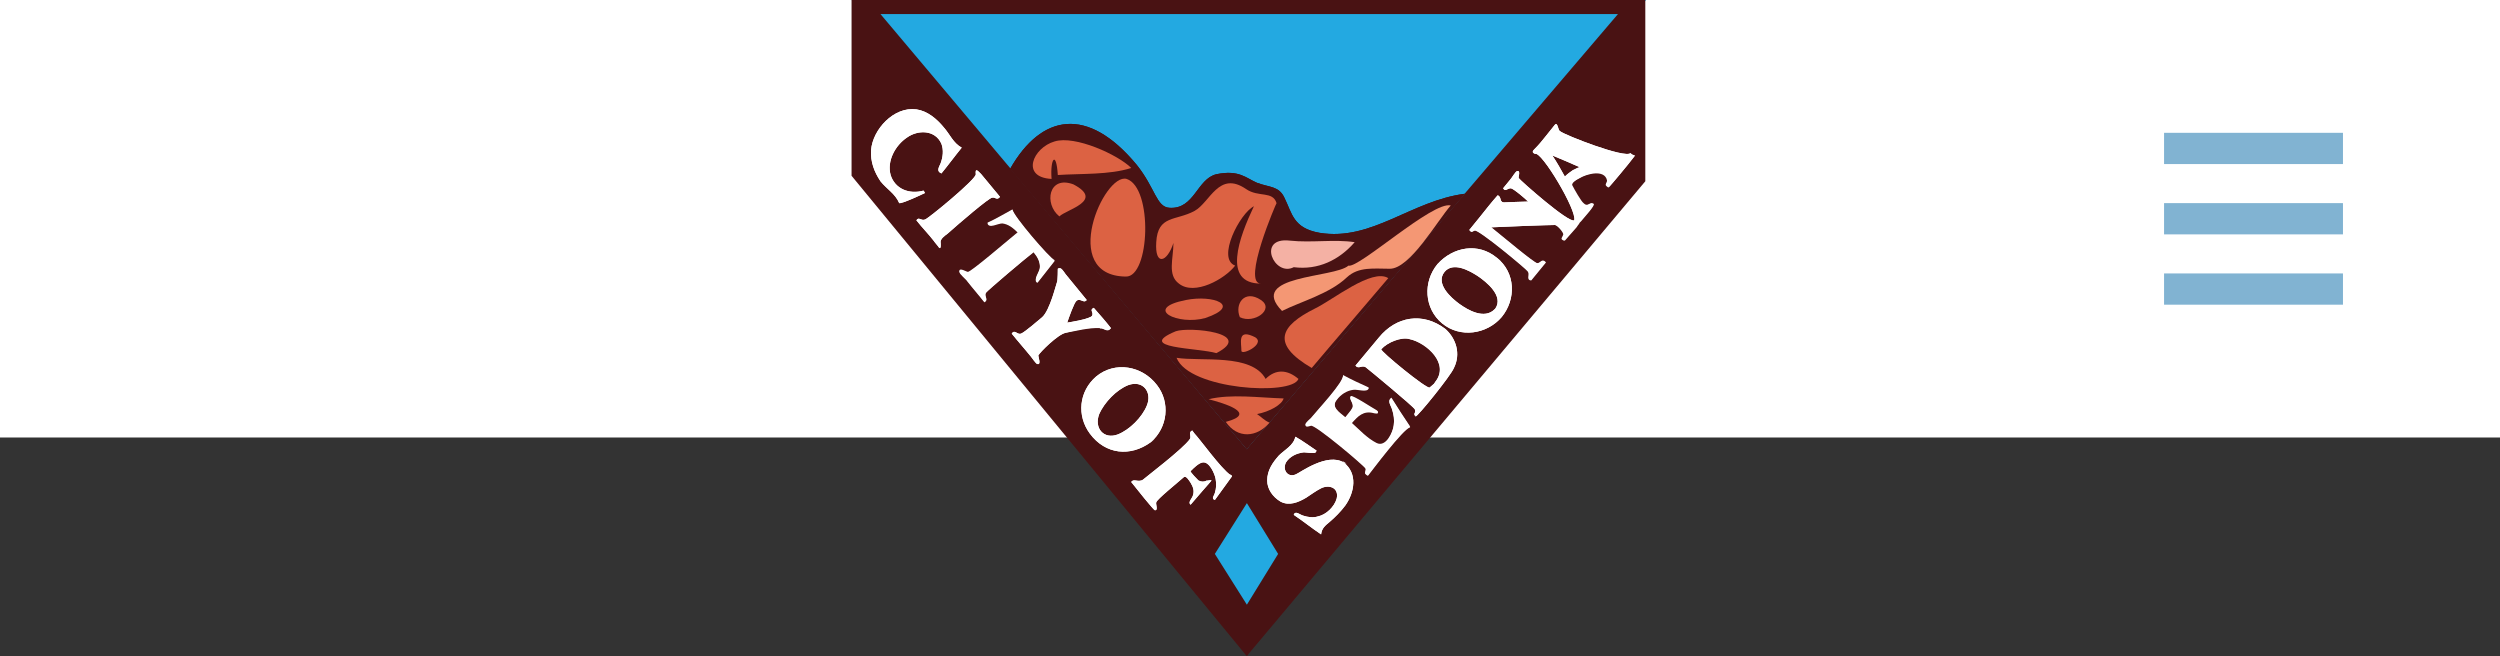 <svg width="320" height="84" viewBox="0 0 320 84" fill="none" xmlns="http://www.w3.org/2000/svg">
<rect x="0" y="0" width="320" height="84" fill="#333333" stroke="none"/>
<g id="top menu">
<rect id="Layer 64" width="320" height="56" fill="white"/>
<g id="icon-menu.svg">
<path id="Vector" d="M299.9 17H277V21H299.9V17Z" fill="#81B3D2"/>
<path id="Vector_2" d="M299.9 26H277V30H299.9V26Z" fill="#81B3D2"/>
<path id="Vector_3" d="M299.9 35H277V39H299.9V35Z" fill="#81B3D2"/>
</g>
<g id="logotype-mobile.svg">
<g id="Layer 2 1">
<g id="Group">
<g id="Group_2">
<path id="Vector_4" d="M109 0L159.6 59.1L210.7 0H109Z" fill="#23A9E1"/>
</g>
<path id="Vector_5" d="M159.9 0H109V22.5L159.6 84L159.9 83.6L210.6 23.2V0H159.9ZM159.9 57.1L159.6 57.5L112.7 1.8H159.9H207.1L159.9 57.1Z" fill="#491213"/>
<path id="Vector_6" d="M159.6 57.5L159.9 57.1L187.5 24.8C180.6 25.7 175.6 30.9 168.9 29.8C165.5 29.2 165.4 27.3 164.4 25.3C163.7 23.8 162.5 24 160.9 23.4C159.5 22.8 158.6 21.7 155.7 22.3C153.2 22.9 152.9 26.8 149.7 26.6C148 26.5 147.9 24.1 145.5 21.1C139.2 13.5 133.3 14.6 129.3 21.6L159.6 57.5Z" fill="#491213"/>
<g id="Group_3">
<g id="Group_4">
<path id="Vector_7" d="M132.3 32.2C132.8 32.8 133.2 33.5 133.1 34.3C133 34.9 132.2 35.8 132.8 36.1C133.5 35.2 134.3 34.2 135 33.3C134.4 33.1 129.6 27.5 129.6 26.8C128.5 27.4 127.5 28 126.4 28.5C126.6 29.2 127.7 28.5 128.3 28.5C129.1 28.6 129.7 29.1 130.3 29.7C128.6 31.1 124.4 34.7 123.9 34.8C123.7 34.8 122.8 34.2 122.8 34.7C122.8 35 123.7 35.7 123.8 35.9C124.5 36.8 125.3 37.7 126 38.6C126.6 38.3 125.9 37.9 126.2 37.4C126.5 37.1 131.1 33.2 132.3 32.2Z" fill="white"/>
</g>
<g id="Group_5">
<path id="Vector_8" d="M127 25.3C127.4 25.2 127.6 25.7 128 25.2C127.2 24.2 126.4 23.3 125.6 22.3C125.2 21.9 124.8 21.4 124.9 22.3C125 22.9 118.8 28 118.4 28.1C117.9 28.3 117.6 27.7 117.3 28.2C118 29.1 118.8 29.9 119.5 30.8C119.7 31.1 120 31.4 120.2 31.7C120.5 32 120.4 31 120.4 31.1C120.3 30.6 120.9 30.2 121.3 29.9C122.8 28.5 126.6 25.3 127 25.3Z" fill="white"/>
</g>
<g id="Group_6">
<path id="Vector_9" d="M118.2 24.4C116.4 24.9 114.6 24.2 114 22.4C113.5 20.6 114.6 18.6 116.1 17.6C117.5 16.6 119.7 16.6 120.5 18.4C120.8 19.2 120.7 20.1 120.4 20.9C120.2 21.4 119.8 21.9 120.5 22.2C121.4 21.1 122.2 20 123.1 18.9C122 18.3 121.6 17.2 120.8 16.3C119.9 15.2 118.7 14.2 117.3 14C114.4 13.6 111.7 16.6 111.5 19.2C111.4 20.7 111.9 22 112.7 23.2C113.5 24.2 114.6 24.8 115.1 26C115.4 26.1 117.8 25 118.4 24.7C118.3 24.6 118.3 24.4 118.2 24.4C117.5 24.6 118.2 24.4 118.2 24.4Z" fill="white"/>
</g>
<g id="Group_7">
<path id="Vector_10" d="M157.5 60.8C156.3 60 153.5 56.1 152.9 55.5C152.8 55.4 152.7 55.2 152.6 55.1C152.6 55.1 152.3 55.3 152.4 55.3C152.2 55.4 152.5 55.9 152.3 56.2C151.5 57.4 146.5 61.2 146.3 61.4C145.7 61.8 145.1 61.2 144.8 61.7C145.5 62.6 147.6 65.2 147.8 65.3C148.3 65.4 147.9 64.5 148 64.3C148.1 63.9 150.6 61.9 151.5 61.1C151.8 60.8 152.2 61.5 152.4 61.8C152.7 62.3 152.9 62.8 152.7 63.4C152.6 63.8 152 64.3 152.4 64.6C153 63.9 154.8 61.8 155 61.6C155.3 61.3 154.4 61.6 154.5 61.5C154.1 61.7 153.8 61.7 153.4 61.5C153.3 61.4 152.3 60.4 152.4 60.3C152.8 59.9 153.4 59.3 153.9 59.2C154.8 59 155.5 60.7 155.6 61.3C155.7 61.9 155.7 62.5 155.5 63.1C155.4 63.5 155 63.8 155.5 64C156.2 63 156.9 62.1 157.6 61.1C157.8 60.9 157.6 60.8 157.5 60.8C157.4 60.7 157.7 60.8 157.5 60.8Z" fill="white"/>
</g>
<g id="Group_8">
<path id="Vector_11" d="M147.3 56.6C149.5 54.7 149.8 51.5 148.1 49.3C146.2 46.8 142.7 46.2 140.3 48.2C138.1 50.1 137.8 53.2 139.5 55.5C141.5 58.2 144.7 58.5 147.3 56.6C148.5 55.7 147.2 56.7 147.3 56.6ZM146.8 51.9C146.2 53.4 144.6 55 143.1 55.6C141.3 56.3 140 54.8 140.7 53C141.3 51.5 142.9 49.9 144.4 49.3C146.3 48.6 147.5 50.2 146.8 51.9C146.5 52.8 146.9 51.7 146.8 51.9Z" fill="white"/>
</g>
<g id="Group_9">
<path id="Vector_12" d="M140.9 42C141.4 42.1 141.8 42.6 142.2 42C141.5 41.1 140.7 40.2 140 39.4C139.4 39.7 140 39.9 139.8 40.4C139.6 40.8 137.2 41.2 136.6 41.3C136.8 40.7 137.5 38.7 137.8 38.5C138.3 38.1 138.7 38.9 139.1 38.4C138.2 37.3 137.3 36.2 136.4 35.1C136.1 34.7 135.8 34.1 135.4 34.4C135.4 34.4 135.4 35.9 135.3 36.1C135.2 36.3 134.4 39.7 133.4 40.6C132.9 41 131.2 42.5 130.7 42.7C130.2 42.9 129.9 42.1 129.5 42.7C130.3 43.7 131.2 44.7 132 45.7C132.1 45.8 132.6 46.6 132.8 46.6C133.3 46.7 132.9 45.7 132.9 45.5C133.1 45.1 135.4 42.8 136.4 42.6C137.6 42.3 139.4 41.8 140.9 42C141.2 42.1 140.5 42 140.9 42Z" fill="white"/>
</g>
</g>
<g id="Group_10">
<g id="Group_11">
<path id="Vector_13" d="M178.2 52.4C178.4 53 178.5 53.7 178.4 54.4C178.3 55.3 177.4 57.3 176.2 56.7C175 56.1 174 55 173 54.1C173.8 53.2 174.5 52.4 175.9 52.8C176.3 52.9 176.6 52.8 176.2 52.5C175.8 52.3 173.1 50.5 172.9 50.7C172.6 51 173.4 51.6 173.1 52.2C172.9 52.6 172.5 53 172.2 53.4C171.5 52.8 170.3 52.1 171.1 51.1C171.6 50.4 172.4 49.9 173.2 49.8C173.8 49.7 175 50.2 175.2 49.6C174.1 49.1 173 48.6 171.9 48C172.1 48.8 168.6 52.5 167.8 53.5C167.7 53.6 167.1 54.1 167.1 54.3C167.1 54.7 167.7 54.4 167.8 54.4C168.3 54.2 174.6 59.5 174.8 59.9C174.9 60.2 174.6 60.5 174.8 60.6C174.8 60.6 175 60.8 175.1 60.8C175.5 60.3 179.6 54.8 180.5 54.6C179.7 53.4 178.9 52.2 178.1 50.9C177.5 51.3 178.1 52 178.2 52.4Z" fill="white"/>
</g>
<g id="Group_12">
<path id="Vector_14" d="M172 59.2C169.9 57.9 166.4 60.5 165.9 60.7C164.9 61.2 164.1 60.2 164.6 59.2C165.1 58.4 166 58 166.9 57.9C167.2 57.9 168.3 58.1 168.4 57.9C168.5 57.7 168.6 57.7 168.4 57.6C167.5 57 166.7 56.4 165.8 55.9C165.6 57 164.4 57.6 163.7 58.3C162.9 59.2 162.2 60.2 162.2 61.5C162.2 62.6 162.9 63.6 163.9 64.2C165 64.8 166.2 64.3 167.2 63.7C167.8 63.3 168.5 62.8 169.1 62.5C170.1 62 171.4 62.4 171.1 63.8C170.8 64.9 169.7 65.9 168.7 66.1C168.1 66.3 167.4 66.2 166.8 66C166.4 65.9 165.8 65.3 165.6 65.9C166.8 66.7 167.9 67.6 169.1 68.4C169.2 67.6 169.6 67.3 170.2 66.8C170.9 66.2 171.6 65.5 172.2 64.7C173.4 63 173.8 60.6 172 59.2Z" fill="white"/>
</g>
<g id="Group_13">
<path id="Vector_15" d="M172 59.2C173 59.7 171.4 58.7 172 59.2V59.2Z" fill="white"/>
</g>
<g id="Group_14">
<path id="Vector_16" d="M208.7 19.6C208 20.3 200.3 17.3 199.7 16.8C199.4 16.7 199.4 15.5 199 16C198.6 16.5 198.2 17 197.8 17.5C197.4 18 197 18.5 196.5 19C196.2 19.3 196 19.5 196.5 19.7C197.3 19.3 201.9 27 201.5 28.2C200.8 28.6 194.6 23.1 194.4 22.8C194.3 22.7 194.7 21.8 194.2 21.9C194 21.9 193.5 22.8 193.3 23C193 23.4 192.7 23.7 192.4 24.1C192.7 24.6 192.9 24.1 193.4 24.1C193.8 24.2 195.2 25.4 195.6 25.8C194.9 25.8 192.9 25.9 192.7 25.9C191.8 26 192.3 25.2 191.7 25C190.9 25.9 190.2 26.8 189.4 27.8C189 28.3 188.5 28.9 188.1 29.4C188 29.5 188.1 29.4 188.2 29.5C188.5 29.8 188.3 29.7 188.8 29.5C189.3 29.3 195.4 34.4 195.6 34.7C196 35.2 195.4 35.7 196 35.9C196.6 35.2 197.2 34.4 197.8 33.7C197.9 33.6 197.9 33.6 197.8 33.5C197.4 33.1 197.3 33.7 196.8 33.7C196.3 33.6 192.4 30.3 190.9 29.1C192.7 29 198.2 28.8 199.1 28.8C199.4 28.8 200.2 29.7 200.2 30C200.1 30.4 199.7 30.6 200.3 30.8C200.8 30.2 201.3 29.7 201.8 29.1L202 28.8C202.1 28.7 202.1 28.7 202.2 28.5L202.4 28.3C202.8 27.8 204.2 26.3 204 26.1C203.5 25.7 203.3 26.6 202.7 26C202.4 25.8 201.5 24.2 201.3 23.8C201 23.4 201.9 22.9 202.3 22.7C203.1 22.2 205.5 21.5 205.8 23C205.8 23.3 205.5 23.5 205.7 23.7C205.7 23.7 205.9 23.9 206 23.9C206.2 23.7 208.4 21.1 209.3 19.9C208.9 19.8 208.8 19.7 208.7 19.6ZM201.3 21.8C201.4 21.7 201.5 21.7 201.3 21.8C201 22 200.6 22.3 200.3 22.6C199.8 21.7 199.3 20.8 198.7 19.9C199.9 20.4 201.1 20.9 202.2 21.4C202 21.4 201.7 21.6 201.3 21.8Z" fill="white"/>
</g>
<g id="Group_15">
<path id="Vector_17" d="M191.6 33C189.2 31 186 31.6 184 33.8C182.1 36.1 182.3 39.5 184.6 41.4C186.9 43.3 190.3 42.8 192.2 40.6C194.1 38.3 194 34.9 191.6 33ZM191.3 39.6C190 40.9 187.9 39.7 186.8 38.9C185.7 38.1 183.7 36.3 184.9 34.8C186 33.5 188 34.6 189.1 35.3C190.3 36.1 192.5 37.9 191.4 39.5C191.5 39.4 191.5 39.4 191.3 39.6Z" fill="white"/>
</g>
<g id="Group_16">
<path id="Vector_18" d="M191.6 33C192.8 34 191.3 32.8 191.6 33V33Z" fill="white"/>
</g>
<g id="Group_17">
<path id="Vector_19" d="M191.3 39.6C191.4 39.5 191.4 39.5 191.4 39.5C191.3 39.6 191.3 39.6 191.3 39.6Z" fill="white"/>
</g>
<g id="Group_18">
<path id="Vector_20" d="M185 42.1C185.1 42.2 185.3 42.3 185 42.1C182.1 39.9 178.7 40.5 176.5 43.2C175.5 44.4 174.5 45.6 173.5 46.8C173.9 47.3 174.3 46.7 174.8 47C175.2 47.3 181 52.1 181.1 52.4C181.3 52.9 180.8 52.9 181.2 53.3C181.4 53.4 185.7 48.1 186.1 47.1C187 45.3 186.4 43.3 185 42.1ZM183.7 48.9C183.5 49.2 183.7 49 183 49.6C182.7 49.9 176.6 44.9 176.8 44.7C177.6 43.8 179.4 43.1 180.4 43.4C182.6 43.8 185.6 46.5 183.7 48.9Z" fill="white"/>
</g>
</g>
</g>
</g>
<path id="Vector_21" d="M159.6 57.5L159.9 57.1L187.5 24.8C180.6 25.7 175.6 30.9 168.9 29.8C165.5 29.2 165.4 27.3 164.4 25.3C163.7 23.8 162.5 24 160.9 23.4C159.5 22.8 158.6 21.7 155.7 22.3C153.2 22.9 152.9 26.8 149.7 26.6C148 26.5 147.9 24.1 145.5 21.1C139.2 13.5 133.3 14.6 129.3 21.6L159.6 57.5Z" fill="#491213"/>
<g id="Group_19">
<path id="Vector_22" d="M155.5 70.9L159.6 64.4L163.6 70.9L159.6 77.4L155.5 70.9Z" fill="#23A9E1"/>
</g>
<g id="Group_20">
<g id="Group_21">
<path id="Vector_23" d="M132.3 32.3C132.8 32.9 133.2 33.6 133.1 34.4C133 35 132.2 36 132.8 36.2C133.5 35.3 134.3 34.3 135 33.4C134.4 33.2 129.6 27.6 129.6 26.9C128.5 27.5 127.5 28.1 126.4 28.6C126.6 29.3 127.7 28.6 128.3 28.6C129.1 28.7 129.7 29.2 130.3 29.8C128.6 31.2 124.4 34.8 123.9 34.9C123.7 34.9 122.8 34.3 122.8 34.8C122.8 35.1 123.7 35.8 123.8 36C124.5 36.9 125.3 37.8 126 38.7C126.6 38.4 125.9 38 126.2 37.5C126.5 37.1 131.1 33.2 132.3 32.3Z" fill="white"/>
</g>
<g id="Group_22">
<path id="Vector_24" d="M127 25.3C127.4 25.2 127.6 25.7 128 25.2C127.2 24.2 126.4 23.3 125.6 22.3C125.2 21.9 124.8 21.4 124.9 22.3C125 22.9 118.8 28 118.4 28.1C117.9 28.3 117.6 27.7 117.3 28.2C118 29.1 118.8 29.9 119.5 30.8C119.7 31.1 120 31.4 120.2 31.7C120.5 32 120.4 31 120.4 31.1C120.3 30.6 120.9 30.2 121.3 29.9C122.8 28.6 126.6 25.3 127 25.3Z" fill="white"/>
</g>
<g id="Group_23">
<path id="Vector_25" d="M118.2 24.4C116.4 24.9 114.5 24.2 114 22.4C113.5 20.6 114.6 18.6 116.1 17.6C117.5 16.6 119.7 16.6 120.5 18.4C120.8 19.2 120.7 20.1 120.4 20.9C120.2 21.4 119.8 21.9 120.5 22.2C121.4 21.1 122.2 20 123.1 18.9C122 18.3 121.6 17.2 120.8 16.3C119.9 15.2 118.7 14.2 117.3 14C114.4 13.6 111.7 16.6 111.5 19.2C111.4 20.7 111.9 22 112.7 23.2C113.5 24.2 114.6 24.8 115.1 26C115.4 26.1 117.8 25 118.4 24.7C118.3 24.6 118.3 24.5 118.2 24.4C117.5 24.6 118.2 24.4 118.2 24.4Z" fill="white"/>
</g>
<g id="Group_24">
<path id="Vector_26" d="M157.5 60.8C156.3 60 153.5 56.1 152.9 55.5C152.8 55.4 152.7 55.2 152.6 55.1C152.6 55.1 152.3 55.3 152.4 55.3C152.2 55.4 152.5 55.9 152.3 56.2C151.5 57.4 146.5 61.2 146.3 61.4C145.7 61.8 145.1 61.2 144.8 61.7C145.5 62.6 147.6 65.2 147.8 65.3C148.3 65.4 147.9 64.5 148 64.3C148.1 63.9 150.6 61.9 151.5 61.1C151.8 60.8 152.2 61.5 152.4 61.8C152.7 62.3 152.9 62.8 152.7 63.4C152.6 63.8 152 64.3 152.4 64.6C153 63.9 154.8 61.8 155 61.6C155.3 61.3 154.4 61.6 154.5 61.5C154.1 61.7 153.8 61.7 153.4 61.5C153.3 61.4 152.3 60.4 152.4 60.3C152.8 59.9 153.4 59.3 153.9 59.2C154.8 59 155.5 60.7 155.6 61.3C155.7 61.9 155.7 62.5 155.5 63.1C155.4 63.5 155 63.8 155.5 64C156.2 63 156.9 62.1 157.6 61.1C157.8 60.9 157.6 60.8 157.5 60.8C157.4 60.7 157.7 60.8 157.5 60.8Z" fill="white"/>
</g>
<g id="Group_25">
<path id="Vector_27" d="M147.3 56.6C149.5 54.7 149.8 51.5 148.1 49.3C146.2 46.8 142.7 46.2 140.3 48.2C138.1 50.1 137.8 53.2 139.5 55.5C141.5 58.2 144.7 58.5 147.3 56.6C148.5 55.7 147.2 56.7 147.3 56.6ZM146.8 51.9C146.2 53.4 144.6 55 143.1 55.6C141.3 56.3 140 54.8 140.7 53C141.4 51.5 142.9 49.9 144.4 49.3C146.3 48.6 147.5 50.2 146.8 51.9C146.4 52.8 146.9 51.7 146.8 51.9Z" fill="white"/>
</g>
<g id="Group_26">
<path id="Vector_28" d="M140.9 42C141.4 42.1 141.8 42.5 142.2 42C141.5 41.1 140.7 40.2 140 39.4C139.4 39.7 140 39.9 139.8 40.4C139.6 40.8 137.2 41.2 136.6 41.3C136.8 40.7 137.5 38.7 137.8 38.5C138.3 38.1 138.7 38.9 139.1 38.4C138.2 37.3 137.3 36.2 136.4 35.1C136.1 34.7 135.8 34.1 135.4 34.4C135.4 34.4 135.4 35.9 135.3 36.1C135.2 36.3 134.4 39.7 133.4 40.6C132.9 41 131.2 42.5 130.7 42.7C130.2 42.9 129.9 42.1 129.5 42.7C130.3 43.7 131.2 44.7 132 45.7C132.1 45.8 132.6 46.6 132.8 46.6C133.3 46.7 132.9 45.7 132.9 45.5C133.1 45.1 135.4 42.8 136.4 42.6C137.6 42.4 139.4 41.9 140.9 42C141.2 42.1 140.5 42 140.9 42Z" fill="white"/>
</g>
</g>
<g id="Group_27">
<path id="Vector_29" d="M134.6 22.9C130.6 22.7 132.2 18.9 135 18.1C137.6 17.3 143.1 19.8 144.8 21.5C142 22.4 138.4 22.2 135.4 22.4C135.2 19.2 134.4 20.3 134.6 22.9Z" fill="#DC6243"/>
</g>
<g id="Group_28">
<path id="Vector_30" d="M135.6 27.7C133.6 26.1 134.2 22.4 137.4 23.6C141.4 25.7 136.5 26.8 135.6 27.7Z" fill="#DC6243"/>
</g>
<g id="Group_29">
<path id="Vector_31" d="M144.1 35.4C135.5 35.3 141.3 22.1 144.2 22.9C147.6 24 147.2 35.5 144.1 35.4Z" fill="#DC6243"/>
</g>
<g id="Group_30">
<path id="Vector_32" d="M150.2 31.1C149.4 33.6 147.8 34.1 148 31C148.2 27.5 150.5 28.3 152.9 27C154.9 25.9 156 21.8 159.5 24.2C161.1 25.3 162.9 24.4 163.4 26C163.4 25.9 158.9 36.3 161.4 36.3C156.4 36.3 158.6 30.4 160.5 26.4C158.7 27.3 155.7 33.1 158.1 34C156.8 35.7 152.9 37.9 150.9 36.3C149.4 35.2 150.2 33.1 150.2 31.1Z" fill="#DC6243"/>
</g>
<g id="Group_31">
<path id="Vector_33" d="M154.3 40.7C150.8 41.7 146.2 39.5 151.8 38.4C155.3 37.7 159 39.1 154.3 40.7C154.4 40.7 154.2 40.7 154.3 40.7Z" fill="#DC6243"/>
</g>
<g id="Group_32">
<path id="Vector_34" d="M158.7 40.6C158 38.9 159.3 37 161.4 38.4C163.2 39.6 160.5 41.5 158.7 40.6Z" fill="#DC6243"/>
</g>
<g id="Group_33">
<path id="Vector_35" d="M155.7 45.2C153.3 44.5 145.2 44.6 150.5 42.4C152.2 41.8 160.7 42.6 155.7 45.2Z" fill="#DC6243"/>
</g>
<g id="Group_34">
<path id="Vector_36" d="M158.9 44.9C158.9 43.9 158.4 42.2 160.3 43C162.5 43.8 158.9 45.6 158.9 44.9C158.9 44.9 158.9 44.7 158.9 44.9Z" fill="#DC6243"/>
</g>
<g id="Group_35">
<path id="Vector_37" d="M166.2 48.5C164.8 47.3 163.3 47.2 162 48.5C160.2 45.2 153.7 46.3 150.6 45.8C152.2 49.9 165.4 50.7 166.2 48.5Z" fill="#DC6243"/>
</g>
<g id="Group_36">
<path id="Vector_38" d="M164.3 51C161.1 50.9 157.6 50.4 154.7 51.1C156.6 51.6 161.1 52.9 156.9 54C158.4 56.2 160.9 56 162.5 54.1C161.8 53.8 161.5 53.4 160.9 53C162.5 52.7 164.1 51.8 164.3 51Z" fill="#DC6243"/>
</g>
<g id="Group_37">
<path id="Vector_39" d="M167.9 47.1C162.6 44 163.9 41.7 168.3 39.5C170.6 38.4 175.6 34.3 177.7 35.6C174.4 39.5 171.1 43.3 167.9 47.1Z" fill="#DC6243"/>
</g>
<g id="Group_38">
<path id="Vector_40" d="M164.1 39.8C159.6 35.2 170.8 35.6 172.6 34C173.9 34.4 183.4 25.7 185.7 26.3C184 28.2 180.5 34.4 177.9 34.4C175.9 34.4 173.9 34.1 172.4 35.5C170.2 37.6 166.5 38.6 164.1 39.8Z" fill="#F49774"/>
</g>
<g id="Group_39">
<path id="Vector_41" d="M165.6 34.2C163.1 35.5 160.8 30.3 165.1 30.8C167.9 31.1 170.8 30.6 173.4 31C171.4 33.3 168.7 34.6 165.6 34.2Z" fill="#F4B1A4"/>
</g>
<g id="Group_40">
<g id="Group_41">
<path id="Vector_42" d="M178.2 52.5C178.4 53.1 178.5 53.8 178.4 54.5C178.3 55.4 177.4 57.4 176.2 56.8C175 56.2 174 55.1 173 54.2C173.8 53.3 174.5 52.5 175.9 52.9C176.3 53 176.6 52.9 176.2 52.6C175.8 52.4 173.1 50.6 172.9 50.8C172.6 51.1 173.4 51.7 173.1 52.3C172.9 52.7 172.5 53.1 172.2 53.5C171.5 52.9 170.3 52.2 171.1 51.2C171.6 50.5 172.4 50 173.2 49.9C173.8 49.8 175 50.3 175.2 49.7C174.1 49.2 173 48.7 171.9 48.1C172.1 48.9 168.6 52.6 167.8 53.6C167.7 53.7 167.1 54.2 167.1 54.4C167.1 54.8 167.7 54.5 167.8 54.5C168.3 54.3 174.6 59.6 174.8 60C174.9 60.3 174.6 60.6 174.8 60.7C174.8 60.7 175 60.9 175.1 60.9C175.5 60.4 179.6 54.9 180.5 54.7C179.7 53.5 178.9 52.3 178.1 51C177.5 51.3 178.1 52 178.2 52.5Z" fill="white"/>
</g>
<g id="Group_42">
<path id="Vector_43" d="M172 59.2C169.9 57.9 166.4 60.5 165.9 60.7C164.9 61.2 164.1 60.2 164.6 59.2C165.1 58.4 166 58 166.9 57.9C167.2 57.9 168.2 58.1 168.4 57.9C168.5 57.7 168.6 57.7 168.4 57.6C167.5 57 166.7 56.4 165.8 55.9C165.6 57 164.4 57.6 163.7 58.3C162.9 59.2 162.2 60.2 162.2 61.5C162.2 62.6 162.9 63.6 163.9 64.2C165 64.8 166.2 64.3 167.2 63.7C167.8 63.3 168.5 62.8 169.1 62.5C170.1 62 171.4 62.4 171.1 63.8C170.8 64.9 169.7 65.9 168.7 66.1C168.1 66.3 167.4 66.2 166.8 66C166.4 65.9 165.8 65.3 165.6 65.9C166.8 66.7 167.9 67.6 169.1 68.4C169.2 67.6 169.6 67.3 170.2 66.8C170.9 66.2 171.6 65.5 172.2 64.7C173.4 63 173.8 60.6 172 59.2Z" fill="white"/>
</g>
<g id="Group_43">
<path id="Vector_44" d="M172 59.2C173 59.8 171.4 58.7 172 59.2V59.2Z" fill="white"/>
</g>
<g id="Group_44">
<path id="Vector_45" d="M208.7 19.6C208 20.3 200.3 17.3 199.7 16.8C199.4 16.7 199.4 15.5 199 16C198.6 16.5 198.2 17 197.8 17.5C197.4 18 197 18.5 196.5 19C196.2 19.3 196 19.5 196.5 19.7C197.3 19.3 201.9 27 201.5 28.2C200.8 28.6 194.6 23.1 194.4 22.8C194.3 22.7 194.7 21.8 194.2 21.9C194 21.9 193.5 22.8 193.3 23C193 23.4 192.7 23.7 192.4 24.1C192.7 24.6 192.9 24.1 193.4 24.1C193.8 24.2 195.2 25.4 195.6 25.8C194.9 25.8 192.9 25.9 192.7 25.9C191.8 26 192.3 25.2 191.7 25C190.9 25.9 190.2 26.8 189.4 27.8C189 28.3 188.5 28.9 188.1 29.4C188 29.5 188.1 29.4 188.1 29.5C188.4 29.8 188.2 29.7 188.7 29.5C189.2 29.3 195.3 34.4 195.5 34.7C195.9 35.1 195.3 35.7 195.9 35.9C196.5 35.2 197.1 34.4 197.7 33.7C197.8 33.6 197.8 33.6 197.7 33.5C197.3 33.1 197.2 33.7 196.7 33.7C196.2 33.6 192.3 30.3 190.8 29.1C192.6 29 198.1 28.8 199 28.8C199.3 28.8 200.1 29.7 200.1 30C200 30.4 199.6 30.6 200.2 30.8C200.7 30.2 201.2 29.7 201.7 29.1L201.9 28.8C202 28.7 202 28.7 202.1 28.5L202.3 28.3C202.7 27.8 204.1 26.3 203.9 26.2C203.4 25.8 203.2 26.7 202.6 26.1C202.3 25.9 201.4 24.3 201.2 23.9C200.9 23.5 201.8 23 202.2 22.8C203 22.3 205.4 21.6 205.7 23.1C205.7 23.4 205.4 23.6 205.6 23.8C205.6 23.8 205.8 24 205.9 24C206.1 23.8 208.3 21.2 209.2 20C208.9 19.8 208.8 19.7 208.7 19.6ZM201.3 21.8C201.4 21.8 201.5 21.7 201.3 21.8C201 22 200.6 22.3 200.3 22.6C199.8 21.7 199.3 20.8 198.7 19.9C199.9 20.4 201.1 20.9 202.2 21.4C202 21.5 201.7 21.6 201.3 21.8Z" fill="white"/>
</g>
<g id="Group_45">
<path id="Vector_46" d="M191.6 33C189.2 31 186 31.6 184 33.8C182.1 36.1 182.3 39.5 184.6 41.4C186.9 43.3 190.3 42.8 192.2 40.6C194.1 38.3 194 34.9 191.6 33ZM191.3 39.6C191.3 39.6 191.3 39.7 191.3 39.6C190 40.9 187.9 39.7 186.8 38.9C185.7 38.1 183.7 36.3 184.9 34.8C186 33.5 188 34.6 189.1 35.3C190.3 36.1 192.5 37.9 191.4 39.5C191.5 39.4 191.5 39.4 191.3 39.6Z" fill="white"/>
</g>
<g id="Group_46">
<path id="Vector_47" d="M191.6 33C192.8 34 191.3 32.8 191.6 33V33Z" fill="white"/>
</g>
<g id="Group_47">
<path id="Vector_48" d="M191.3 39.7C191.3 39.6 191.3 39.6 191.3 39.7C191.4 39.6 191.4 39.6 191.4 39.6C191.3 39.6 191.3 39.7 191.3 39.7Z" fill="white"/>
</g>
<g id="Group_48">
<path id="Vector_49" d="M185 42.1C185.1 42.2 185.3 42.4 185 42.1C182.1 39.9 178.7 40.5 176.5 43.2C175.5 44.4 174.5 45.6 173.5 46.8C173.9 47.3 174.3 46.7 174.8 47C175.2 47.3 181 52.1 181.1 52.4C181.3 52.9 180.8 52.9 181.2 53.3C181.4 53.4 185.7 48.1 186.1 47.1C187 45.3 186.4 43.4 185 42.1ZM183.7 48.9C183.5 49.2 183.7 49 183 49.6C182.7 49.9 176.6 44.9 176.8 44.7C177.6 43.8 179.4 43.1 180.4 43.4C182.6 43.9 185.6 46.6 183.7 48.9Z" fill="white"/>
</g>
</g>
</g>
</g>
</svg>
